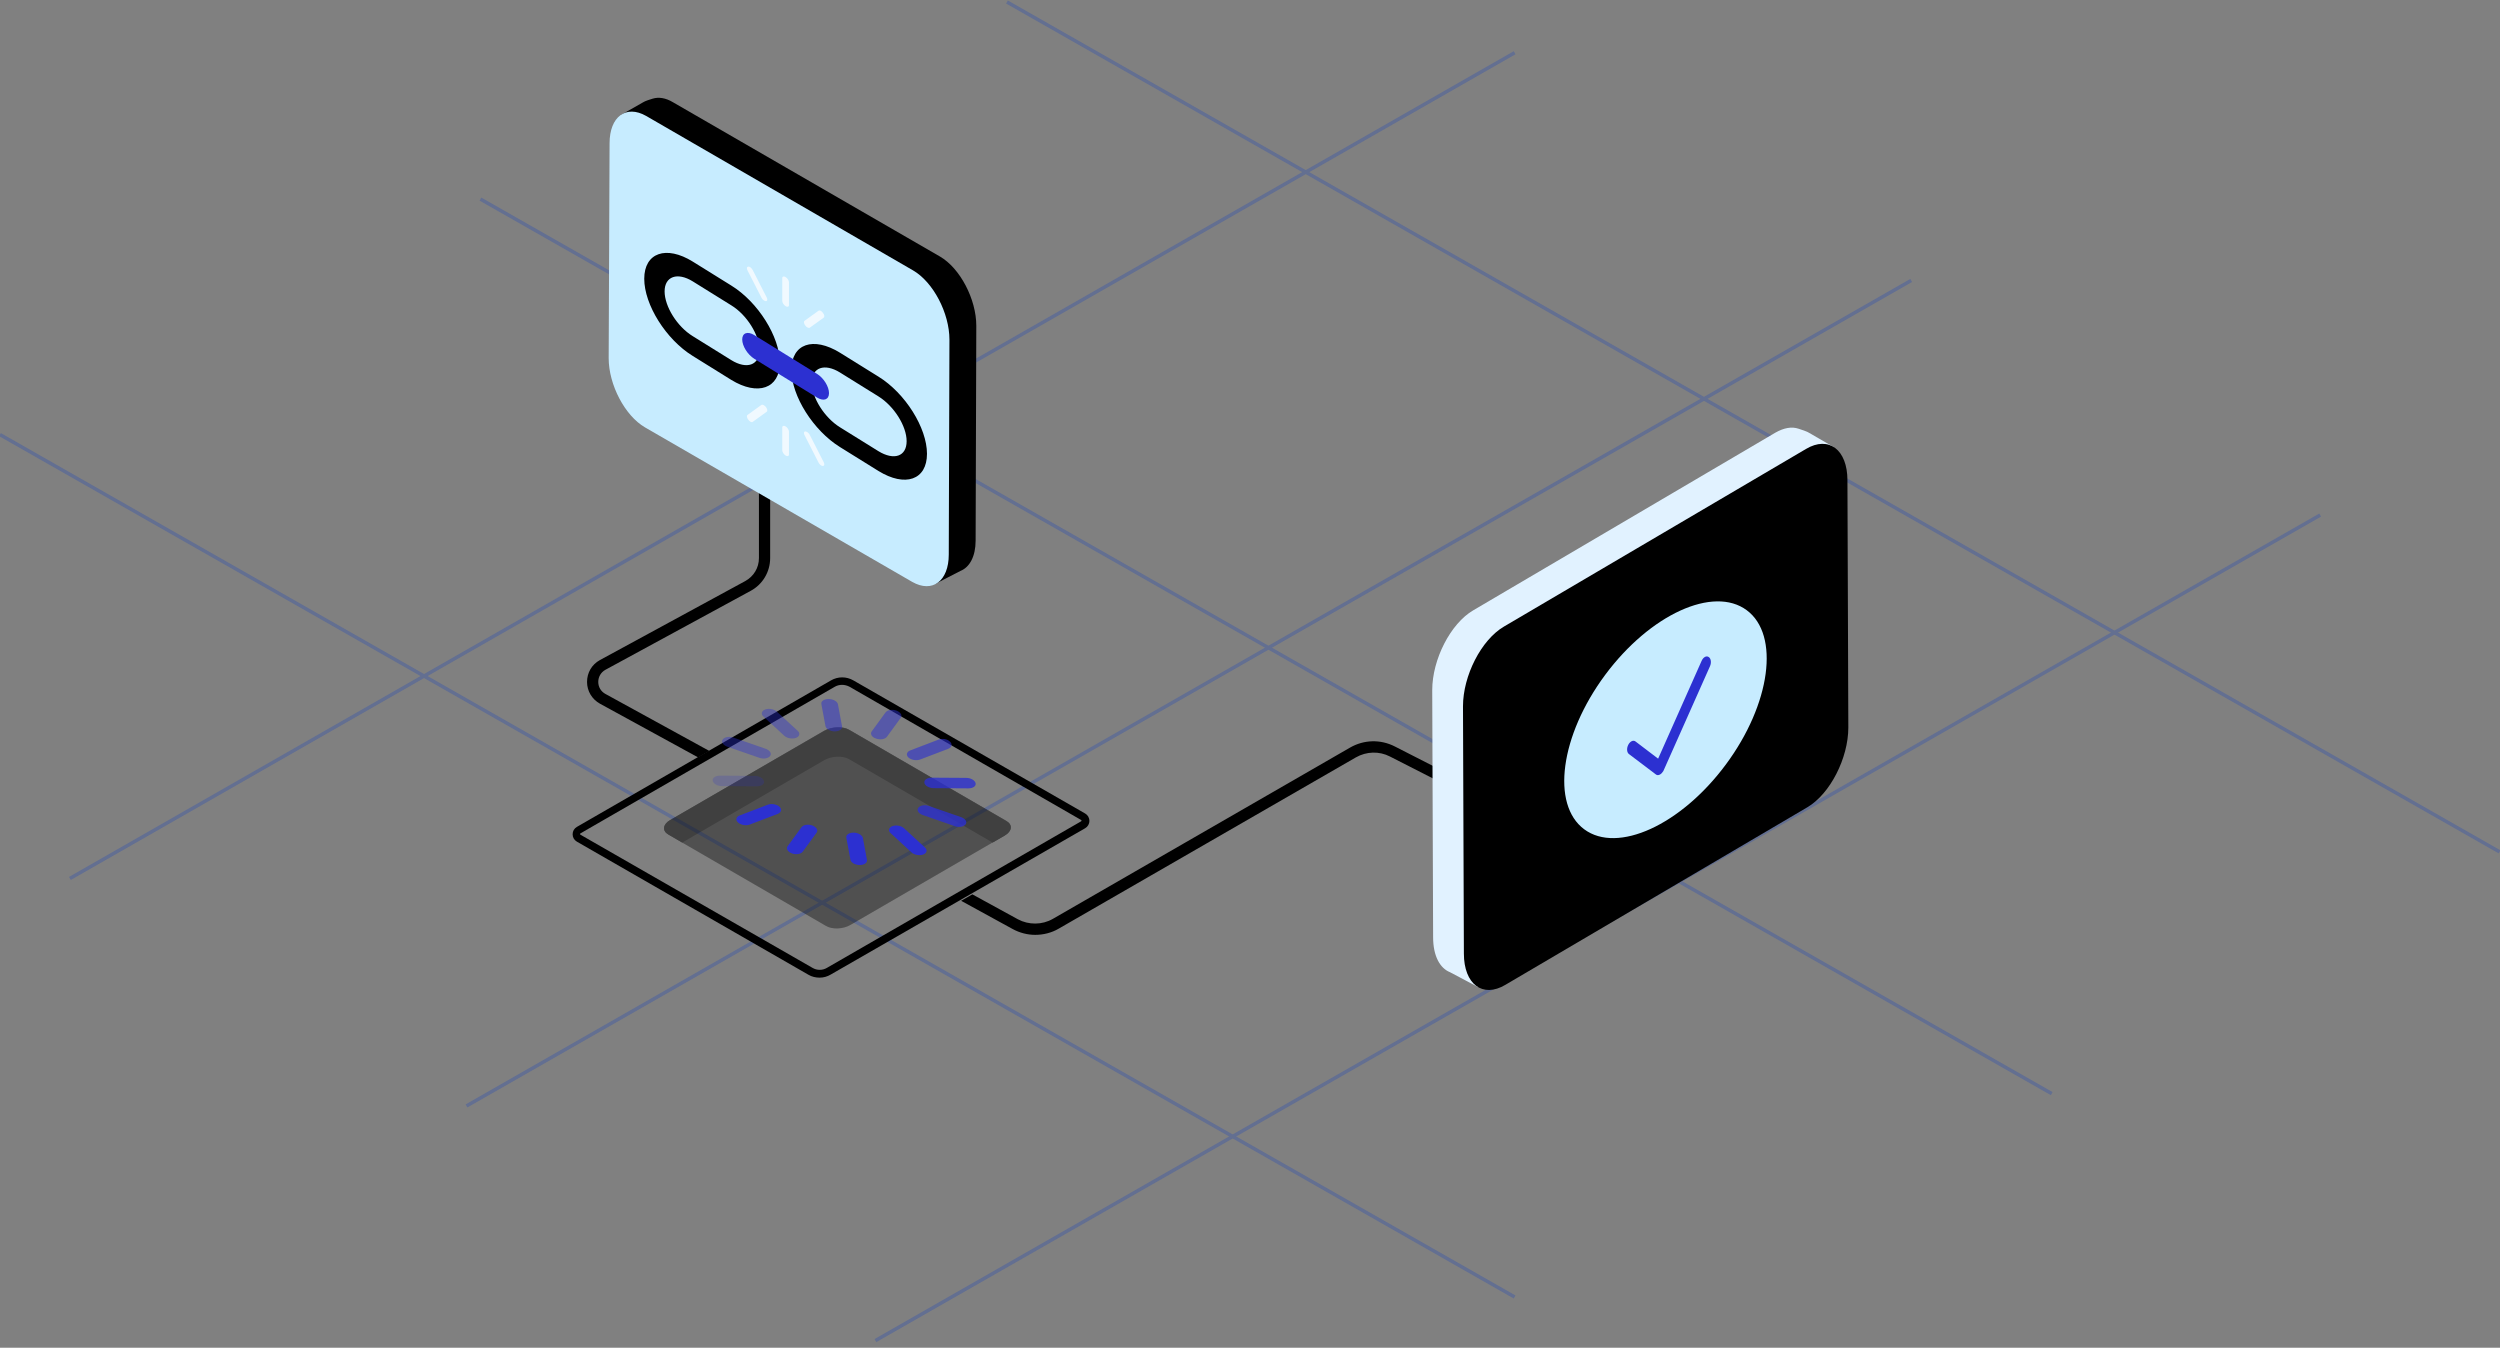 <?xml version="1.0" encoding="UTF-8"?>
<svg width="358px" height="193px" viewBox="0 0 358 193" version="1.1" xmlns="http://www.w3.org/2000/svg" xmlns:xlink="http://www.w3.org/1999/xlink">
    <rect x="0" y="0" width="358" height="193" fill="#808080" stroke="none"/>
    <!-- Generator: Sketch 55.2 (78181) - https://sketchapp.com -->
    <title>about-url.inline</title>
    <desc>Created with Sketch.</desc>
    <defs>
        <linearGradient x1="-9.077%" y1="46.455%" x2="126.688%" y2="54.543%" id="linearGradient-1">
            <stop stopColor="#17D1AA" offset="0%"></stop>
            <stop stopColor="#1CB9B0" offset="22.74%"></stop>
            <stop stopColor="#297DC0" offset="70.39%"></stop>
            <stop stopColor="#3154CB" offset="100%"></stop>
        </linearGradient>
        <linearGradient x1="0.009%" y1="49.996%" x2="99.978%" y2="49.996%" id="linearGradient-2">
            <stop stopColor="#17D1AA" offset="0%"></stop>
            <stop stopColor="#1AC2AE" offset="6.594%"></stop>
            <stop stopColor="#229BB8" offset="26.51%"></stop>
            <stop stopColor="#297CC0" offset="46.16%"></stop>
            <stop stopColor="#2D66C6" offset="65.25%"></stop>
            <stop stopColor="#3059CA" offset="83.49%"></stop>
            <stop stopColor="#3154CB" offset="100%"></stop>
        </linearGradient>
        <linearGradient x1="0.009%" y1="49.885%" x2="99.978%" y2="49.885%" id="linearGradient-3">
            <stop stopColor="#17D1AA" offset="0%"></stop>
            <stop stopColor="#1AC2AE" offset="6.594%"></stop>
            <stop stopColor="#229BB8" offset="26.51%"></stop>
            <stop stopColor="#297CC0" offset="46.16%"></stop>
            <stop stopColor="#2D66C6" offset="65.25%"></stop>
            <stop stopColor="#3059CA" offset="83.49%"></stop>
            <stop stopColor="#3154CB" offset="100%"></stop>
        </linearGradient>
        <linearGradient x1="18.343%" y1="43.004%" x2="180.165%" y2="68.405%" id="linearGradient-4">
            <stop stopColor="#17D1AA" offset="0%"></stop>
            <stop stopColor="#1CB9B0" offset="22.74%"></stop>
            <stop stopColor="#297DC0" offset="70.39%"></stop>
            <stop stopColor="#3154CB" offset="100%"></stop>
        </linearGradient>
        <linearGradient x1="-70.333%" y1="46.543%" x2="42.74%" y2="50.121%" id="linearGradient-5">
            <stop stopColor="#17D1AA" offset="0%"></stop>
            <stop stopColor="#1CB9B0" offset="22.74%"></stop>
            <stop stopColor="#297DC0" offset="70.39%"></stop>
            <stop stopColor="#3154CB" offset="100%"></stop>
        </linearGradient>
        <linearGradient x1="0.029%" y1="50.018%" x2="99.978%" y2="50.018%" id="linearGradient-6">
            <stop stopColor="#17D1AA" offset="0%"></stop>
            <stop stopColor="#1CB9B0" offset="22.74%"></stop>
            <stop stopColor="#297DC0" offset="70.39%"></stop>
            <stop stopColor="#3154CB" offset="100%"></stop>
        </linearGradient>
        <linearGradient x1="0.002%" y1="49.997%" x2="100.031%" y2="49.997%" id="linearGradient-7">
            <stop stopColor="#17D1AA" offset="0%"></stop>
            <stop stopColor="#1AC2AE" offset="6.594%"></stop>
            <stop stopColor="#229BB8" offset="26.51%"></stop>
            <stop stopColor="#297CC0" offset="46.16%"></stop>
            <stop stopColor="#2D66C6" offset="65.25%"></stop>
            <stop stopColor="#3059CA" offset="83.49%"></stop>
            <stop stopColor="#3154CB" offset="100%"></stop>
        </linearGradient>
        <linearGradient x1="0.028%" y1="19.081%" x2="99.912%" y2="80.94%" id="linearGradient-8">
            <stop stopColor="#17D1AA" offset="0%"></stop>
            <stop stopColor="#1CB9B0" offset="22.74%"></stop>
            <stop stopColor="#297DC0" offset="70.39%"></stop>
            <stop stopColor="#3154CB" offset="100%"></stop>
        </linearGradient>
        <linearGradient x1="0.231%" y1="19.145%" x2="99.882%" y2="80.927%" id="linearGradient-9">
            <stop stopColor="#17D1AA" offset="0%"></stop>
            <stop stopColor="#1CB9B0" offset="22.74%"></stop>
            <stop stopColor="#297DC0" offset="70.39%"></stop>
            <stop stopColor="#3154CB" offset="100%"></stop>
        </linearGradient>
    </defs>
    <g id="Design-1.7.1" stroke="none" stroke-width="1" fill="none" fill-rule="evenodd">
        <g id="about-url" transform="translate(-541, -292)">
            <g id="popup-" transform="translate(384, 200)">
                <g id="about-url.inline" transform="translate(157, 92)">
                    <g id="Group" opacity="0.3" stroke="#1D45BA" stroke-width="0.5">
                        <path d="M0,62.24 L216.893,185.728" id="Path"></path>
                        <path d="M68.799,28.512 L293.805,156.608" id="Path"></path>
                        <path d="M144.198,0.288 L357.936,121.984" id="Path"></path>
                        <path d="M216.893,7.552 L10.012,125.792" id="Path"></path>
                        <path d="M273.683,40.16 L66.803,158.368" id="Path"></path>
                        <path d="M332.245,73.76 L125.364,191.968" id="Path"></path>
                    </g>
                    <path d="M117.368,140 C116.824,140 116.247,139.872 115.767,139.584 L82.608,120.523 C82.224,120.299 82,119.915 82,119.467 C82,119.02 82.224,118.636 82.608,118.412 L119,97.432 C119.992,96.856 121.208,96.856 122.201,97.432 L155.392,116.493 C155.776,116.717 156,117.101 156,117.549 C156,117.996 155.776,118.38 155.392,118.604 L118.968,139.552 C118.488,139.84 117.944,140 117.368,140 Z M120.568,98.071 C120.216,98.071 119.832,98.167 119.512,98.359 L83.12,119.34 C83.088,119.372 83.056,119.403 83.056,119.435 C83.056,119.467 83.088,119.499 83.12,119.531 L116.343,138.593 L116.343,138.593 C116.984,138.977 117.784,138.977 118.424,138.593 L154.816,117.612 C154.848,117.581 154.88,117.549 154.88,117.517 C154.88,117.485 154.848,117.453 154.816,117.421 L121.625,98.327 C121.304,98.167 120.952,98.071 120.568,98.071 Z" id="Shape" fill="url(#linearGradient-1)" fill-rule="nonzero"></path>
                    <g id="Group" opacity="0.5" transform="translate(95, 104)">
                        <path d="M23.269,28.581 L0.705,15.499 C-0.192,14.983 -0.096,14.049 0.962,13.437 L23.013,0.644 C24.071,0.032 25.673,-0.032 26.571,0.483 L49.135,13.566 C50.032,14.081 49.936,15.016 48.878,15.628 L26.827,28.42 C25.769,29.064 24.167,29.129 23.269,28.581 Z" id="Path" fill="url(#linearGradient-2)" opacity="0.66"></path>
                        <path d="M23.269,28.581 L0.705,15.499 C-0.192,14.983 -0.096,14.049 0.962,13.437 L23.013,0.644 C24.071,0.032 25.673,-0.032 26.571,0.483 L49.135,13.566 C50.032,14.081 49.936,15.016 48.878,15.628 L26.827,28.42 C25.769,29.064 24.167,29.129 23.269,28.581 Z" id="Path" fill="url(#linearGradient-2)" opacity="0.25"></path>
                        <path d="M0.705,15.499 L2.692,16.659 L23.013,4.866 C24.071,4.253 25.673,4.189 26.571,4.704 L47.147,16.659 L48.878,15.66 C49.936,15.048 50.032,14.113 49.135,13.598 L26.571,0.516 C25.673,-2.77555756e-17 24.071,0.064 23.013,0.677 L0.962,13.437 C-0.096,14.049 -0.192,14.983 0.705,15.499 Z" id="Path" fill="url(#linearGradient-3)"></path>
                    </g>
                    <g id="Group" transform="translate(84, 68)">
                        <path d="M2.699,31.374 C2.057,31.023 1.671,30.386 1.671,29.652 C1.671,28.919 2.057,28.281 2.667,27.93 L23.491,16.612 C25.226,15.687 26.286,13.87 26.286,11.925 L26.286,0.032 L24.68,0.032 L24.68,11.925 C24.68,13.296 23.94,14.539 22.719,15.209 L1.896,26.528 C0.739,27.165 0.064,28.345 0.064,29.652 C0.064,30.959 0.771,32.139 1.928,32.777 L15.971,40.461 L17.578,39.536 L2.699,31.374 Z" id="Path" fill="url(#linearGradient-4)"></path>
                        <path d="M115.75,38.899 C113.693,37.846 111.315,37.91 109.323,39.058 L66.776,63.577 C65.234,64.47 63.306,64.47 61.763,63.641 L55.24,60.07 L53.633,60.994 L61.024,65.043 C62.02,65.586 63.145,65.872 64.238,65.872 C65.394,65.872 66.583,65.586 67.612,64.98 L110.158,40.461 C111.669,39.6 113.5,39.536 115.043,40.333 L142.1,54.139 L142.839,52.736 L115.75,38.899 Z" id="Path" fill="url(#linearGradient-5)"></path>
                    </g>
                    <g id="_x36__29_" transform="translate(205, 61)">
                        <g id="XMLID_315_">
                            <path d="M57.606,3.033 L54.096,1 C53.84,0.807 52.851,0.484 52.532,0.387 L52.532,0.387 L52.532,0.387 C51.574,0.065 50.457,0.258 49.213,0.968 L5.968,26.398 C2.713,28.302 0.096,33.433 0.096,37.822 L0.223,73.223 C0.223,75.869 1.181,77.644 2.649,78.225 L6.67,80.355 L9.83,75.546 L49.372,52.279 C52.628,50.375 55.245,45.244 55.245,40.855 L55.117,6.712 L57.606,3.033 Z" id="XMLID_316_" fill="#E1F2FF"></path>
                            <path d="M59.553,7.777 C59.553,3.388 56.872,1.355 53.617,3.292 L10.372,28.721 C7.117,30.625 4.5,35.756 4.5,40.145 L4.628,75.546 C4.628,79.935 7.309,81.968 10.564,80.032 L53.809,54.602 C57.064,52.698 59.681,47.567 59.681,43.178 L59.553,7.777 Z" id="Path" fill="url(#linearGradient-6)"></path>
                        </g>
                    </g>
                    <ellipse id="Oval" fill="#C7ECFF" transform="translate(238.496, 103.068) rotate(-53.433) translate(-238.496, -103.068) " cx="238.496" cy="103.068" rx="19.531" ry="10.763"></ellipse>
                    <path d="M237.672,110.93 C237.476,111.028 237.281,111.028 237.118,110.897 L233.272,107.986 C232.946,107.757 232.913,107.135 233.174,106.645 C233.435,106.154 233.891,105.925 234.217,106.187 L237.444,108.64 L243.67,94.639 C243.898,94.116 244.354,93.854 244.68,94.083 C245.006,94.28 245.104,94.868 244.876,95.392 L238.194,110.407 C238.063,110.603 237.9,110.832 237.672,110.93 C237.672,110.93 237.672,110.93 237.672,110.93 Z" id="Path" fill="#2C30D1"></path>
                    <g id="_x36__28_" transform="translate(87, 14)">
                        <g id="XMLID_313_">
                            <path d="M2.004,2.408 L5.106,0.642 C5.332,0.482 6.205,0.193 6.463,0.128 L6.463,0.128 L6.463,0.128 C7.304,-0.128 8.305,0 9.372,0.642 L47.603,22.734 C50.479,24.404 52.806,28.835 52.806,32.656 L52.709,63.417 C52.709,65.697 51.837,67.239 50.544,67.752 L46.989,69.583 L44.21,65.408 L9.243,45.179 C6.366,43.509 4.04,39.078 4.04,35.257 L4.137,5.619 L2.004,2.408 Z" id="XMLID_314_" fill="url(#linearGradient-7)"></path>
                            <path d="M0.291,6.518 C0.291,2.697 2.65,0.963 5.526,2.601 L43.757,24.725 C46.634,26.394 48.96,30.826 48.96,34.647 L48.863,65.408 C48.863,69.229 46.504,70.963 43.628,69.326 L5.365,47.202 C2.488,45.532 0.162,41.101 0.162,37.28 L0.291,6.518 Z" id="Path" fill="#C7ECFF"></path>
                        </g>
                    </g>
                    <g id="Group" transform="translate(92, 36)">
                        <path d="M19.667,15.94 C19.667,12.235 16.56,7.254 12.716,4.888 L7.207,1.463 C3.395,-0.903 0.256,0.187 0.256,3.923 C0.256,7.627 3.363,12.608 7.207,14.975 L12.716,18.399 C16.528,20.734 19.667,19.644 19.667,15.94 Z M3.171,5.728 C3.171,3.58 4.997,2.926 7.207,4.296 L12.716,7.721 C14.959,9.091 16.752,11.986 16.752,14.134 C16.752,16.313 14.927,16.936 12.716,15.566 L7.207,12.142 C4.965,10.772 3.171,7.876 3.171,5.728 Z" id="Shape" fill="url(#linearGradient-8)" fill-rule="nonzero"></path>
                        <path d="M40.744,28.984 C40.744,32.72 37.637,33.809 33.793,31.443 L28.284,28.019 C24.472,25.653 21.333,20.703 21.333,16.967 C21.333,13.231 24.44,12.142 28.284,14.508 L33.793,17.932 C37.637,20.298 40.744,25.279 40.744,28.984 Z M24.248,18.773 C24.248,20.952 26.073,23.816 28.284,25.186 L33.793,28.61 C36.035,29.98 37.829,29.358 37.829,27.178 C37.829,24.999 36.003,22.135 33.793,20.765 L28.284,17.341 C26.073,15.971 24.248,16.625 24.248,18.773 Z" id="Shape" fill="url(#linearGradient-9)" fill-rule="nonzero"></path>
                        <path d="M24.984,20.921 L16.016,15.379 C15.055,14.788 14.286,13.542 14.286,12.608 C14.286,11.675 15.055,11.394 16.016,11.986 L24.984,17.527 C25.945,18.119 26.714,19.364 26.714,20.298 C26.714,21.232 25.945,21.512 24.984,20.921 Z" id="Path" fill="#2C30D1"></path>
                        <path d="M20.5,7.845 C20.244,7.69 20.02,7.347 20.02,7.098 L20.02,3.829 C20.02,3.58 20.244,3.518 20.5,3.674 C20.756,3.829 20.98,4.172 20.98,4.421 L20.98,7.69 C20.98,7.939 20.756,8.001 20.5,7.845 Z" id="Path" fill="#F0F9FF"></path>
                        <path d="M23.319,10.616 C23.095,10.336 23.062,10.025 23.223,9.931 L25.209,8.499 C25.369,8.375 25.657,8.53 25.849,8.81 C26.073,9.091 26.105,9.402 25.945,9.495 L23.959,10.927 C23.831,11.021 23.511,10.896 23.319,10.616 Z" id="Path" fill="#F0F9FF"></path>
                        <path d="M17.681,7.129 C17.905,7.098 17.938,6.849 17.777,6.569 L15.791,2.677 C15.631,2.366 15.343,2.148 15.151,2.179 C14.927,2.21 14.895,2.459 15.055,2.74 L17.041,6.631 C17.169,6.911 17.489,7.129 17.681,7.129 Z" id="Path" fill="#F0F9FF"></path>
                        <path d="M20.5,25.061 C20.756,25.217 20.98,25.559 20.98,25.808 L20.98,29.077 C20.98,29.326 20.756,29.389 20.5,29.233 C20.244,29.077 20.02,28.735 20.02,28.486 L20.02,25.217 C20.02,24.968 20.244,24.906 20.5,25.061 Z" id="Path" fill="#F0F9FF"></path>
                        <path d="M17.681,22.291 C17.905,22.571 17.938,22.882 17.777,22.975 L15.791,24.408 C15.631,24.532 15.343,24.376 15.151,24.096 C14.927,23.816 14.895,23.505 15.055,23.411 L17.041,21.979 C17.169,21.886 17.489,22.042 17.681,22.291 Z" id="Path" fill="#F0F9FF"></path>
                        <path d="M23.319,25.777 C23.095,25.808 23.062,26.058 23.223,26.338 L25.209,30.229 C25.369,30.541 25.657,30.758 25.849,30.727 C26.073,30.696 26.105,30.447 25.945,30.167 L23.959,26.275 C23.831,25.995 23.511,25.777 23.319,25.777 Z" id="Path" fill="#F0F9FF"></path>
                    </g>
                    <g id="Group" transform="translate(102, 100)" fill="#2C30D1">
                        <path d="M7.568,1.6 C7.048,1.792 6.918,2.272 7.34,2.624 L10.328,5.376 C10.718,5.728 11.465,5.856 11.985,5.664 C12.504,5.472 12.634,4.992 12.212,4.64 L9.224,1.888 C8.834,1.536 8.087,1.408 7.568,1.6 Z" id="Path" opacity="0.4"></path>
                        <path d="M25.788,18.304 C25.268,18.496 25.138,18.976 25.561,19.328 L28.549,22.08 C28.938,22.432 29.685,22.56 30.205,22.368 C30.725,22.176 30.855,21.696 30.432,21.344 L27.444,18.592 C27.055,18.24 26.308,18.112 25.788,18.304 Z" id="Path"></path>
                        <path d="M32.381,5.92 L28.354,7.456 C27.834,7.648 27.704,8.128 28.094,8.48 C28.484,8.832 29.231,8.96 29.75,8.768 L33.778,7.232 C34.297,7.04 34.427,6.56 34.038,6.208 C33.68,5.824 32.933,5.696 32.381,5.92 Z" id="Path" opacity="0.6"></path>
                        <path d="M9.614,15.52 C9.224,15.168 8.477,15.04 7.957,15.232 L3.93,16.768 C3.41,16.96 3.28,17.44 3.703,17.792 C4.092,18.144 4.839,18.272 5.359,18.08 L9.386,16.544 C9.906,16.32 10.003,15.872 9.614,15.52 Z" id="Path"></path>
                        <path d="M23.45,5.76 C24.067,5.984 24.749,5.856 25.009,5.504 L26.99,2.784 C27.25,2.432 26.957,1.984 26.373,1.76 C25.756,1.536 25.074,1.664 24.814,2.016 L22.832,4.736 C22.573,5.088 22.832,5.568 23.45,5.76 Z" id="Path" opacity="0.5"></path>
                        <path d="M14.323,18.208 C13.706,17.984 13.024,18.112 12.764,18.464 L10.783,21.184 C10.523,21.536 10.815,21.984 11.4,22.208 C12.017,22.432 12.699,22.304 12.959,21.952 L14.94,19.232 C15.2,18.88 14.908,18.432 14.323,18.208 Z" id="Path"></path>
                        <path d="M17.538,4.736 C18.188,4.736 18.675,4.416 18.578,4 L17.993,0.864 C17.928,0.448 17.311,0.096 16.662,0.096 C16.012,0.096 15.525,0.416 15.622,0.832 L16.207,3.968 C16.272,4.384 16.889,4.736 17.538,4.736 Z" id="Path" opacity="0.5"></path>
                        <path d="M20.234,19.232 C19.585,19.232 19.097,19.552 19.195,19.968 L19.779,23.104 C19.844,23.52 20.462,23.872 21.111,23.872 C21.761,23.872 22.215,23.552 22.15,23.136 L21.566,20 C21.468,19.584 20.884,19.232 20.234,19.232 Z" id="Path"></path>
                        <path d="M3.053,5.632 C2.436,5.408 1.754,5.536 1.494,5.888 C1.234,6.24 1.526,6.688 2.111,6.912 L6.723,8.512 C7.34,8.736 8.022,8.608 8.282,8.256 C8.542,7.904 8.25,7.456 7.665,7.232 L3.053,5.632 Z" id="Path" opacity="0.4"></path>
                        <path d="M31.05,15.424 C30.432,15.2 29.75,15.328 29.491,15.68 C29.231,16.032 29.523,16.48 30.108,16.704 L34.72,18.304 C35.337,18.528 36.019,18.4 36.279,18.048 C36.538,17.696 36.246,17.248 35.662,17.024 L31.05,15.424 Z" id="Path" opacity="0.8"></path>
                        <path d="M1.397,12.576 L6.366,12.608 C7.015,12.608 7.503,12.288 7.405,11.872 C7.34,11.456 6.723,11.104 6.074,11.104 L1.104,11.072 C0.455,11.072 -0.032,11.392 0.065,11.808 C0.13,12.224 0.747,12.576 1.397,12.576 Z" id="Path" opacity="0.2"></path>
                        <path d="M36.376,11.392 L31.407,11.36 C30.757,11.36 30.303,11.68 30.368,12.096 C30.432,12.512 31.05,12.864 31.699,12.864 L36.668,12.896 C37.318,12.896 37.805,12.576 37.708,12.16 C37.61,11.744 37.026,11.392 36.376,11.392 Z" id="Path" opacity="0.8"></path>
                    </g>
                </g>
            </g>
        </g>
    </g>
</svg>